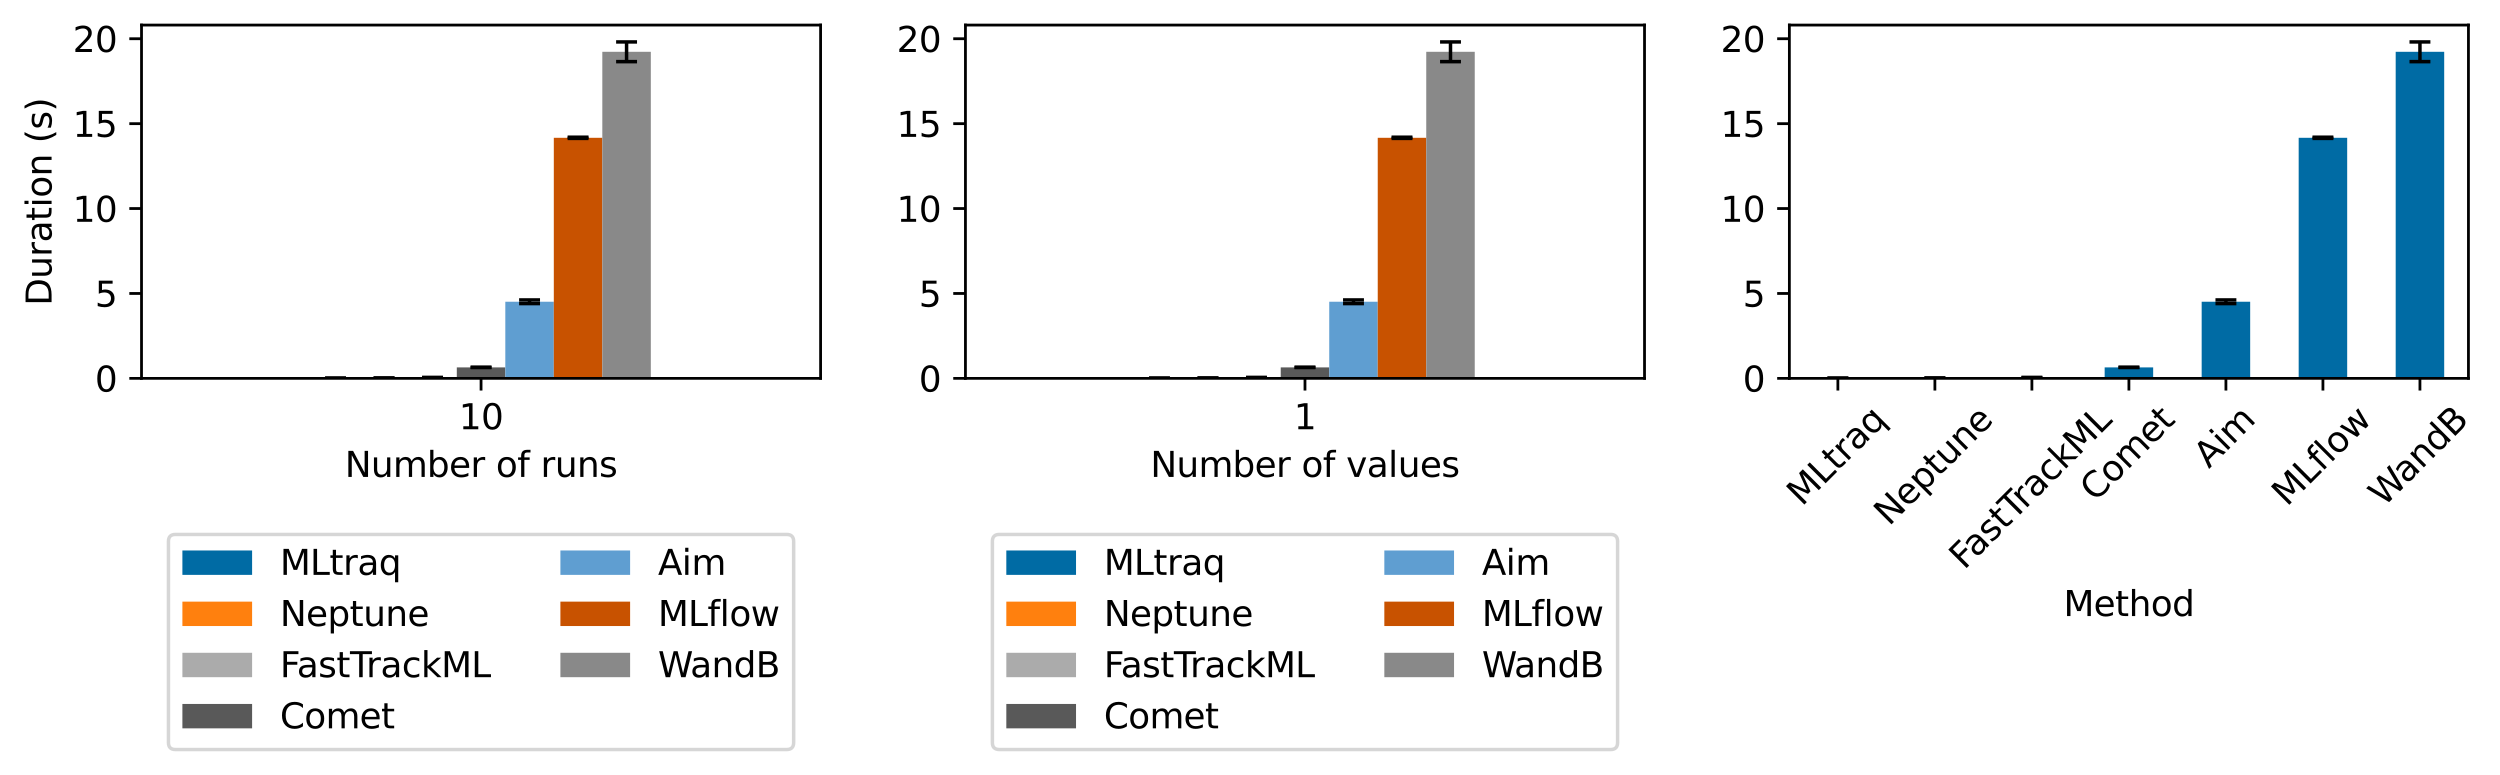 <svg xmlns="http://www.w3.org/2000/svg" xmlns:xlink="http://www.w3.org/1999/xlink" width="956.394" height="296.341" viewBox="0 0 717.296 222.256"><defs><style>*{stroke-linejoin:round;stroke-linecap:butt}</style></defs><g id="figure_1"><path id="patch_1" d="M0 222.256h717.296V0H0z" style="fill:#fff"/><g id="axes_1"><path id="patch_2" d="M40.603 108.56h194.84V7.2H40.603z" style="fill:#fff"/><path id="patch_3" d="M89.313 108.56h13.917v-.06H89.313z" clip-path="url(#p1ded19d9ab)" style="fill:#006ba4"/><path id="patch_4" d="M103.23 108.56h13.917v-.086H103.23z" clip-path="url(#p1ded19d9ab)" style="fill:#ff800e"/><path id="patch_5" d="M117.147 108.56h13.918v-.232h-13.918z" clip-path="url(#p1ded19d9ab)" style="fill:#ababab"/><path id="patch_6" d="M131.065 108.56h13.917v-3.153h-13.917z" clip-path="url(#p1ded19d9ab)" style="fill:#595959"/><path id="patch_7" d="M144.982 108.56h13.917V86.581h-13.917z" clip-path="url(#p1ded19d9ab)" style="fill:#5f9ed1"/><path id="patch_8" d="M158.899 108.56h13.917V39.542h-13.917z" clip-path="url(#p1ded19d9ab)" style="fill:#c85200"/><path id="patch_9" d="M172.816 108.56h13.917V14.855h-13.917z" clip-path="url(#p1ded19d9ab)" style="fill:#898989"/><g id="matplotlib.axis_1"><g id="xtick_1"><g id="line2d_1"><defs><path id="m1cd8686eea" d="M0 0v3.5" style="stroke:#000;stroke-width:.8"/></defs><use xlink:href="#m1cd8686eea" x="138.023" y="108.56" style="stroke:#000;stroke-width:.8"/></g><g id="text_1" transform="matrix(.1 0 0 -.1 131.66 123.158)"><defs><path id="DejaVuSans-31" d="M794 531h1031v3560L703 3866v575l1116 225h631V531h1031V0H794z" transform="scale(.016)"/><path id="DejaVuSans-30" d="M2034 4250q-487 0-733-480-245-479-245-1442 0-959 245-1439 246-480 733-480 491 0 736 480 246 480 246 1439 0 963-246 1442-245 480-736 480m0 500q785 0 1199-621 414-620 414-1801 0-1178-414-1799Q2819-91 2034-91q-784 0-1198 620-414 621-414 1799 0 1181 414 1801 414 621 1198 621" transform="scale(.016)"/></defs><use xlink:href="#DejaVuSans-31"/><use xlink:href="#DejaVuSans-30" x="63.623"/></g></g><g id="text_2" transform="matrix(.1 0 0 -.1 98.942 136.837)"><defs><path id="DejaVuSans-4e" d="M628 4666h850L3547 763v3903h612V0h-850L1241 3903V0H628z" transform="scale(.016)"/><path id="DejaVuSans-75" d="M544 1381v2119h575V1403q0-497 193-746 194-248 582-248 465 0 735 297 271 297 271 810v1984h575V0h-575v538q-209-319-486-474-276-155-642-155-603 0-916 375-312 375-312 1097m1447 2203" transform="scale(.016)"/><path id="DejaVuSans-6d" d="M3328 2828q216 388 516 572t706 184q547 0 844-383 297-382 297-1088V0h-578v2094q0 503-179 746-178 244-543 244-447 0-707-297-259-296-259-809V0h-578v2094q0 506-178 748t-550 242q-441 0-701-298-259-298-259-808V0H581v3500h578v-544q197 322 472 475t653 153q382 0 649-194 267-193 395-562" transform="scale(.016)"/><path id="DejaVuSans-62" d="M3116 1747q0 634-261 995t-717 361q-457 0-718-361t-261-995 261-995 718-361q456 0 717 361t261 995M1159 2969q182 312 458 463 277 152 661 152 638 0 1036-506 399-506 399-1331T3314 415Q2916-91 2278-91q-384 0-661 152-276 152-458 464V0H581v4863h578z" transform="scale(.016)"/><path id="DejaVuSans-65" d="M3597 1894v-281H953q38-594 358-905t892-311q331 0 642 81t618 244V178Q3153 47 2828-22t-659-69q-838 0-1327 487-489 488-489 1320 0 859 464 1363 464 505 1252 505 706 0 1117-455 411-454 411-1235m-575 169q-6 471-264 752-258 282-683 282-481 0-770-272t-333-766z" transform="scale(.016)"/><path id="DejaVuSans-72" d="M2631 2963q-97 56-211 82-114 27-251 27-488 0-749-317t-261-911V0H581v3500h578v-544q182 319 472 473 291 155 707 155 59 0 131-8 72-7 159-23z" transform="scale(.016)"/><path id="DejaVuSans-6f" d="M1959 3097q-462 0-731-361t-269-989 267-989q268-361 733-361 460 0 728 362 269 363 269 988 0 622-269 986-268 364-728 364m0 487q750 0 1178-488 429-487 429-1349 0-859-429-1349Q2709-91 1959-91q-753 0-1180 489-426 490-426 1349 0 862 426 1349 427 488 1180 488" transform="scale(.016)"/><path id="DejaVuSans-66" d="M2375 4863v-479h-550q-309 0-430-125-120-125-120-450v-309h947v-447h-947V0H697v3053H147v447h550v244q0 584 272 851 272 268 862 268z" transform="scale(.016)"/><path id="DejaVuSans-6e" d="M3513 2113V0h-575v2094q0 497-194 743-194 247-581 247-466 0-735-297-269-296-269-809V0H581v3500h578v-544q207 316 486 472 280 156 646 156 603 0 912-373 310-373 310-1098" transform="scale(.016)"/><path id="DejaVuSans-73" d="M2834 3397v-544q-243 125-506 187-262 63-544 63-428 0-642-131t-214-394q0-200 153-314t616-217l197-44q612-131 870-370t258-667q0-488-386-773Q2250-91 1575-91q-281 0-586 55T347 128v594q319-166 628-249 309-82 613-82 406 0 624 139 219 139 219 392 0 234-158 359-157 125-692 241l-200 47q-534 112-772 345-237 233-237 639 0 494 350 762 350 269 994 269 318 0 599-47 282-46 519-140" transform="scale(.016)"/></defs><use xlink:href="#DejaVuSans-4e"/><use xlink:href="#DejaVuSans-75" x="74.805"/><use xlink:href="#DejaVuSans-6d" x="138.184"/><use xlink:href="#DejaVuSans-62" x="235.596"/><use xlink:href="#DejaVuSans-65" x="299.072"/><use xlink:href="#DejaVuSans-72" x="360.596"/><use xlink:href="#DejaVuSans-6f" x="433.496"/><use xlink:href="#DejaVuSans-66" x="494.678"/><use xlink:href="#DejaVuSans-72" x="561.67"/><use xlink:href="#DejaVuSans-75" x="602.783"/><use xlink:href="#DejaVuSans-6e" x="666.162"/><use xlink:href="#DejaVuSans-73" x="729.541"/></g></g><g id="matplotlib.axis_2"><g id="ytick_1"><g id="line2d_2"><defs><path id="m141919a4f7" d="M0 0h-3.5" style="stroke:#000;stroke-width:.8"/></defs><use xlink:href="#m141919a4f7" x="40.603" y="108.56" style="stroke:#000;stroke-width:.8"/></g><use xlink:href="#DejaVuSans-30" id="text_3" transform="matrix(.1 0 0 -.1 27.24 112.36)"/></g><g id="ytick_2"><use xlink:href="#m141919a4f7" id="line2d_3" x="40.603" y="84.199" style="stroke:#000;stroke-width:.8"/><g id="text_4" transform="matrix(.1 0 0 -.1 27.24 87.999)"><defs><path id="DejaVuSans-35" d="M691 4666h2478v-532H1269V2991q137 47 274 70 138 23 276 23 781 0 1237-428 457-428 457-1159 0-753-469-1171Q2575-91 1722-91q-294 0-599 50Q819 9 494 109v635q281-153 581-228t634-75q541 0 856 284 316 284 316 772 0 487-316 771-315 285-856 285-253 0-505-56-251-56-513-175z" transform="scale(.016)"/></defs><use xlink:href="#DejaVuSans-35"/></g></g><g id="ytick_3"><use xlink:href="#m141919a4f7" id="line2d_4" x="40.603" y="59.839" style="stroke:#000;stroke-width:.8"/><g id="text_5" transform="matrix(.1 0 0 -.1 20.878 63.638)"><use xlink:href="#DejaVuSans-31"/><use xlink:href="#DejaVuSans-30" x="63.623"/></g></g><g id="ytick_4"><use xlink:href="#m141919a4f7" id="line2d_5" x="40.603" y="35.478" style="stroke:#000;stroke-width:.8"/><g id="text_6" transform="matrix(.1 0 0 -.1 20.878 39.278)"><use xlink:href="#DejaVuSans-31"/><use xlink:href="#DejaVuSans-35" x="63.623"/></g></g><g id="ytick_5"><use xlink:href="#m141919a4f7" id="line2d_6" x="40.603" y="11.118" style="stroke:#000;stroke-width:.8"/><g id="text_7" transform="matrix(.1 0 0 -.1 20.878 14.917)"><defs><path id="DejaVuSans-32" d="M1228 531h2203V0H469v531q359 372 979 998 621 627 780 809 303 340 423 576 121 236 121 464 0 372-261 606-261 235-680 235-297 0-627-103-329-103-704-313v638q381 153 712 231 332 78 607 78 725 0 1156-363 431-362 431-968 0-288-108-546-107-257-392-607-78-91-497-524-418-433-1181-1211" transform="scale(.016)"/></defs><use xlink:href="#DejaVuSans-32"/><use xlink:href="#DejaVuSans-30" x="63.623"/></g></g><g id="text_8" transform="matrix(0 -.1 -.1 0 14.798 87.69)"><defs><path id="DejaVuSans-44" d="M1259 4147V519h763q966 0 1414 437 448 438 448 1382 0 937-448 1373t-1414 436zm-631 519h1297q1356 0 1990-564 635-564 635-1764 0-1207-638-1773Q3275 0 1925 0H628z" transform="scale(.016)"/><path id="DejaVuSans-61" d="M2194 1759q-697 0-966-159t-269-544q0-306 202-486 202-179 548-179 479 0 768 339t289 901v128zm1147 238V0h-575v531q-197-318-491-470T1556-91q-537 0-855 302-317 302-317 808 0 590 395 890 396 300 1180 300h807v57q0 397-261 614t-733 217q-300 0-585-72-284-72-546-216v532q315 122 612 182 297 61 578 61 760 0 1135-394 375-393 375-1193" transform="scale(.016)"/><path id="DejaVuSans-74" d="M1172 4494v-994h1184v-447H1172V1153q0-428 117-550t477-122h590V0h-590q-666 0-919 248-253 249-253 905v1900H172v447h422v994z" transform="scale(.016)"/><path id="DejaVuSans-69" d="M603 3500h575V0H603zm0 1363h575v-729H603z" transform="scale(.016)"/><path id="DejaVuSans-28" d="M1984 4856q-418-718-622-1422-203-703-203-1425 0-721 205-1429t620-1424h-500Q1016-109 783 600T550 2009q0 697 231 1403 232 707 703 1444z" transform="scale(.016)"/><path id="DejaVuSans-29" d="M513 4856h500q468-737 701-1444 233-706 233-1403 0-700-233-1409T1013-844H513q415 716 620 1424t205 1429q0 722-205 1425-205 704-620 1422" transform="scale(.016)"/></defs><use xlink:href="#DejaVuSans-44"/><use xlink:href="#DejaVuSans-75" x="77.002"/><use xlink:href="#DejaVuSans-72" x="140.381"/><use xlink:href="#DejaVuSans-61" x="181.494"/><use xlink:href="#DejaVuSans-74" x="242.773"/><use xlink:href="#DejaVuSans-69" x="281.982"/><use xlink:href="#DejaVuSans-6f" x="309.766"/><use xlink:href="#DejaVuSans-6e" x="370.947"/><use xlink:href="#DejaVuSans-28" x="466.113"/><use xlink:href="#DejaVuSans-73" x="505.127"/><use xlink:href="#DejaVuSans-29" x="557.227"/></g></g><path id="LineCollection_1" d="M96.272 108.509v-.018" clip-path="url(#p1ded19d9ab)" style="fill:none;stroke:#000"/><g id="line2d_7"><defs><path id="m8bafd8859d" d="M3 0h-6" style="stroke:#000"/></defs><g clip-path="url(#p1ded19d9ab)"><use xlink:href="#m8bafd8859d" x="96.272" y="108.509" style="stroke:#000"/></g></g><g id="line2d_8" clip-path="url(#p1ded19d9ab)"><use xlink:href="#m8bafd8859d" x="96.272" y="108.491" style="stroke:#000"/></g><path id="LineCollection_2" d="M110.189 108.485v-.022" clip-path="url(#p1ded19d9ab)" style="fill:none;stroke:#000"/><g id="line2d_9" clip-path="url(#p1ded19d9ab)"><use xlink:href="#m8bafd8859d" x="110.189" y="108.485" style="stroke:#000"/></g><g id="line2d_10" clip-path="url(#p1ded19d9ab)"><use xlink:href="#m8bafd8859d" x="110.189" y="108.463" style="stroke:#000"/></g><path id="LineCollection_3" d="M124.106 108.343v-.03" clip-path="url(#p1ded19d9ab)" style="fill:none;stroke:#000"/><g id="line2d_11" clip-path="url(#p1ded19d9ab)"><use xlink:href="#m8bafd8859d" x="124.106" y="108.343" style="stroke:#000"/></g><g id="line2d_12" clip-path="url(#p1ded19d9ab)"><use xlink:href="#m8bafd8859d" x="124.106" y="108.313" style="stroke:#000"/></g><path id="LineCollection_4" d="M138.023 105.424v-.034" clip-path="url(#p1ded19d9ab)" style="fill:none;stroke:#000"/><g id="line2d_13" clip-path="url(#p1ded19d9ab)"><use xlink:href="#m8bafd8859d" x="138.023" y="105.424" style="stroke:#000"/></g><g id="line2d_14" clip-path="url(#p1ded19d9ab)"><use xlink:href="#m8bafd8859d" x="138.023" y="105.39" style="stroke:#000"/></g><path id="LineCollection_5" d="M151.94 87.107v-1.051" clip-path="url(#p1ded19d9ab)" style="fill:none;stroke:#000"/><g id="line2d_15" clip-path="url(#p1ded19d9ab)"><use xlink:href="#m8bafd8859d" x="151.94" y="87.107" style="stroke:#000"/></g><g id="line2d_16" clip-path="url(#p1ded19d9ab)"><use xlink:href="#m8bafd8859d" x="151.94" y="86.056" style="stroke:#000"/></g><path id="LineCollection_6" d="M165.857 39.709v-.333" clip-path="url(#p1ded19d9ab)" style="fill:none;stroke:#000"/><g id="line2d_17" clip-path="url(#p1ded19d9ab)"><use xlink:href="#m8bafd8859d" x="165.857" y="39.709" style="stroke:#000"/></g><g id="line2d_18" clip-path="url(#p1ded19d9ab)"><use xlink:href="#m8bafd8859d" x="165.857" y="39.376" style="stroke:#000"/></g><path id="LineCollection_7" d="M179.775 17.683v-5.656" clip-path="url(#p1ded19d9ab)" style="fill:none;stroke:#000"/><g id="line2d_19" clip-path="url(#p1ded19d9ab)"><use xlink:href="#m8bafd8859d" x="179.775" y="17.683" style="stroke:#000"/></g><g id="line2d_20" clip-path="url(#p1ded19d9ab)"><use xlink:href="#m8bafd8859d" x="179.775" y="12.027" style="stroke:#000"/></g><path id="patch_10" d="M40.603 108.56V7.2" style="fill:none;stroke:#000;stroke-width:.8;stroke-linejoin:miter;stroke-linecap:square"/><path id="patch_11" d="M235.443 108.56V7.2" style="fill:none;stroke:#000;stroke-width:.8;stroke-linejoin:miter;stroke-linecap:square"/><path id="patch_12" d="M40.603 108.56h194.84" style="fill:none;stroke:#000;stroke-width:.8;stroke-linejoin:miter;stroke-linecap:square"/><path id="patch_13" d="M40.603 7.2h194.84" style="fill:none;stroke:#000;stroke-width:.8;stroke-linejoin:miter;stroke-linecap:square"/><g id="legend_1"><path id="patch_14" d="M50.332 215.056h175.383q2 0 2-2v-57.713q0-2-2-2H50.332q-2 0-2 2v57.713q0 2 2 2z" style="fill:#fff;opacity:.8;stroke:#ccc;stroke-linejoin:miter"/><path id="patch_15" d="M52.332 164.942h20v-7h-20z" style="fill:#006ba4"/><g id="text_9" transform="matrix(.1 0 0 -.1 80.332 164.942)"><defs><path id="DejaVuSans-4d" d="M628 4666h941l1190-3175 1197 3175h941V0h-616v4097L3078 897h-634L1241 4097V0H628z" transform="scale(.016)"/><path id="DejaVuSans-4c" d="M628 4666h631V531h2272V0H628z" transform="scale(.016)"/><path id="DejaVuSans-71" d="M947 1747q0-634 261-995t717-361 718 361q263 361 263 995t-263 995q-262 361-718 361t-717-361-261-995M2906 525q-181-312-458-464-276-152-664-152-634 0-1033 506-398 507-398 1332t398 1331q399 506 1033 506 388 0 664-152 277-151 458-463v531h575v-4831h-575z" transform="scale(.016)"/></defs><use xlink:href="#DejaVuSans-4d"/><use xlink:href="#DejaVuSans-4c" x="86.279"/><use xlink:href="#DejaVuSans-74" x="141.992"/><use xlink:href="#DejaVuSans-72" x="181.201"/><use xlink:href="#DejaVuSans-61" x="222.314"/><use xlink:href="#DejaVuSans-71" x="283.594"/></g><path id="patch_16" d="M52.332 179.62h20v-7h-20z" style="fill:#ff800e"/><g id="text_10" transform="matrix(.1 0 0 -.1 80.332 179.62)"><defs><path id="DejaVuSans-70" d="M1159 525v-1856H581v4831h578v-531q182 312 458 463 277 152 661 152 638 0 1036-506 399-506 399-1331T3314 415Q2916-91 2278-91q-384 0-661 152-276 152-458 464m1957 1222q0 634-261 995t-717 361q-457 0-718-361t-261-995 261-995 718-361q456 0 717 361t261 995" transform="scale(.016)"/></defs><use xlink:href="#DejaVuSans-4e"/><use xlink:href="#DejaVuSans-65" x="74.805"/><use xlink:href="#DejaVuSans-70" x="136.328"/><use xlink:href="#DejaVuSans-74" x="199.805"/><use xlink:href="#DejaVuSans-75" x="239.014"/><use xlink:href="#DejaVuSans-6e" x="302.393"/><use xlink:href="#DejaVuSans-65" x="365.771"/></g><path id="patch_17" d="M52.332 194.298h20v-7h-20z" style="fill:#ababab"/><g id="text_11" transform="matrix(.1 0 0 -.1 80.332 194.298)"><defs><path id="DejaVuSans-46" d="M628 4666h2681v-532H1259V2759h1850v-531H1259V0H628z" transform="scale(.016)"/><path id="DejaVuSans-54" d="M-19 4666h3947v-532H2272V0h-634v4134H-19z" transform="scale(.016)"/><path id="DejaVuSans-63" d="M3122 3366v-538q-244 135-489 202t-495 67q-560 0-870-355-309-354-309-995t309-996q310-354 870-354 250 0 495 67t489 202V134Q2881 22 2623-34q-257-57-548-57-791 0-1257 497-465 497-465 1341 0 856 470 1346 471 491 1290 491 265 0 518-55 253-54 491-163" transform="scale(.016)"/><path id="DejaVuSans-6b" d="M581 4863h578V1991l1716 1509h734L1753 1863 3688 0h-750L1159 1709V0H581z" transform="scale(.016)"/></defs><use xlink:href="#DejaVuSans-46"/><use xlink:href="#DejaVuSans-61" x="48.395"/><use xlink:href="#DejaVuSans-73" x="109.674"/><use xlink:href="#DejaVuSans-74" x="161.773"/><use xlink:href="#DejaVuSans-54" x="200.982"/><use xlink:href="#DejaVuSans-72" x="247.316"/><use xlink:href="#DejaVuSans-61" x="288.43"/><use xlink:href="#DejaVuSans-63" x="349.709"/><use xlink:href="#DejaVuSans-6b" x="404.689"/><use xlink:href="#DejaVuSans-4d" x="462.6"/><use xlink:href="#DejaVuSans-4c" x="548.879"/></g><path id="patch_18" d="M52.332 208.976h20v-7h-20z" style="fill:#595959"/><g id="text_12" transform="matrix(.1 0 0 -.1 80.332 208.976)"><defs><path id="DejaVuSans-43" d="M4122 4306v-665q-319 297-680 443-361 147-767 147-800 0-1225-489t-425-1414q0-922 425-1411t1225-489q406 0 767 147t680 444V359q-331-225-702-338-370-112-782-112-1060 0-1670 648-609 649-609 1771 0 1125 609 1773 610 649 1670 649 418 0 788-111 371-111 696-333" transform="scale(.016)"/></defs><use xlink:href="#DejaVuSans-43"/><use xlink:href="#DejaVuSans-6f" x="69.824"/><use xlink:href="#DejaVuSans-6d" x="131.006"/><use xlink:href="#DejaVuSans-65" x="228.418"/><use xlink:href="#DejaVuSans-74" x="289.941"/></g><path id="patch_19" d="M160.79 164.942h20v-7h-20z" style="fill:#5f9ed1"/><g id="text_13" transform="matrix(.1 0 0 -.1 188.79 164.942)"><defs><path id="DejaVuSans-41" d="m2188 4044-857-2322h1716zm-357 622h716L4325 0h-656l-425 1197H1141L716 0H50z" transform="scale(.016)"/></defs><use xlink:href="#DejaVuSans-41"/><use xlink:href="#DejaVuSans-69" x="68.408"/><use xlink:href="#DejaVuSans-6d" x="96.191"/></g><path id="patch_20" d="M160.79 179.62h20v-7h-20z" style="fill:#c85200"/><g id="text_14" transform="matrix(.1 0 0 -.1 188.79 179.62)"><defs><path id="DejaVuSans-6c" d="M603 4863h575V0H603z" transform="scale(.016)"/><path id="DejaVuSans-77" d="M269 3500h575l719-2731 715 2731h678l719-2731 716 2731h575L4050 0h-678l-753 2869L1863 0h-679z" transform="scale(.016)"/></defs><use xlink:href="#DejaVuSans-4d"/><use xlink:href="#DejaVuSans-4c" x="86.279"/><use xlink:href="#DejaVuSans-66" x="141.992"/><use xlink:href="#DejaVuSans-6c" x="177.197"/><use xlink:href="#DejaVuSans-6f" x="204.98"/><use xlink:href="#DejaVuSans-77" x="266.162"/></g><path id="patch_21" d="M160.79 194.298h20v-7h-20z" style="fill:#898989"/><g id="text_15" transform="matrix(.1 0 0 -.1 188.79 194.298)"><defs><path id="DejaVuSans-57" d="M213 4666h637l981-3944 978 3944h710l981-3944 978 3944h641L4947 0h-794l-984 4050L2175 0h-794z" transform="scale(.016)"/><path id="DejaVuSans-64" d="M2906 2969v1894h575V0h-575v525q-181-312-458-464-276-152-664-152-634 0-1033 506-398 507-398 1332t398 1331q399 506 1033 506 388 0 664-152 277-151 458-463M947 1747q0-634 261-995t717-361 718 361q263 361 263 995t-263 995q-262 361-718 361t-717-361-261-995" transform="scale(.016)"/><path id="DejaVuSans-42" d="M1259 2228V519h1013q509 0 754 211 246 211 246 645 0 438-246 645-245 208-754 208zm0 1919V2741h935q462 0 688 173 227 174 227 530 0 353-227 528-226 175-688 175zm-631 519h1613q722 0 1112-300 391-300 391-853 0-429-200-682t-588-315q466-100 724-418 258-317 258-792 0-625-425-966Q3088 0 2303 0H628z" transform="scale(.016)"/></defs><use xlink:href="#DejaVuSans-57"/><use xlink:href="#DejaVuSans-61" x="92.502"/><use xlink:href="#DejaVuSans-6e" x="153.781"/><use xlink:href="#DejaVuSans-64" x="217.16"/><use xlink:href="#DejaVuSans-42" x="280.637"/></g></g></g><g id="axes_2"><path id="patch_22" d="M277.003 108.56h194.84V7.2h-194.84z" style="fill:#fff"/><path id="patch_23" d="M325.713 108.56h13.917v-.06h-13.917z" clip-path="url(#p5cdc1ee715)" style="fill:#006ba4"/><path id="patch_24" d="M339.63 108.56h13.917v-.086H339.63z" clip-path="url(#p5cdc1ee715)" style="fill:#ff800e"/><path id="patch_25" d="M353.547 108.56h13.918v-.232h-13.918z" clip-path="url(#p5cdc1ee715)" style="fill:#ababab"/><path id="patch_26" d="M367.465 108.56h13.917v-3.153h-13.917z" clip-path="url(#p5cdc1ee715)" style="fill:#595959"/><path id="patch_27" d="M381.382 108.56h13.917V86.581h-13.917z" clip-path="url(#p5cdc1ee715)" style="fill:#5f9ed1"/><path id="patch_28" d="M395.299 108.56h13.917V39.542h-13.917z" clip-path="url(#p5cdc1ee715)" style="fill:#c85200"/><path id="patch_29" d="M409.216 108.56h13.917V14.855h-13.917z" clip-path="url(#p5cdc1ee715)" style="fill:#898989"/><g id="matplotlib.axis_3"><g id="xtick_2"><use xlink:href="#m1cd8686eea" id="line2d_21" x="374.423" y="108.56" style="stroke:#000;stroke-width:.8"/><use xlink:href="#DejaVuSans-31" id="text_16" transform="matrix(.1 0 0 -.1 371.242 123.158)"/></g><g id="text_17" transform="matrix(.1 0 0 -.1 330.077 136.837)"><defs><path id="DejaVuSans-76" d="M191 3500h609L1894 563l1094 2937h609L2284 0h-781z" transform="scale(.016)"/></defs><use xlink:href="#DejaVuSans-4e"/><use xlink:href="#DejaVuSans-75" x="74.805"/><use xlink:href="#DejaVuSans-6d" x="138.184"/><use xlink:href="#DejaVuSans-62" x="235.596"/><use xlink:href="#DejaVuSans-65" x="299.072"/><use xlink:href="#DejaVuSans-72" x="360.596"/><use xlink:href="#DejaVuSans-6f" x="433.496"/><use xlink:href="#DejaVuSans-66" x="494.678"/><use xlink:href="#DejaVuSans-76" x="561.67"/><use xlink:href="#DejaVuSans-61" x="620.85"/><use xlink:href="#DejaVuSans-6c" x="682.129"/><use xlink:href="#DejaVuSans-75" x="709.912"/><use xlink:href="#DejaVuSans-65" x="773.291"/><use xlink:href="#DejaVuSans-73" x="834.814"/></g></g><g id="matplotlib.axis_4"><g id="ytick_6"><use xlink:href="#m141919a4f7" id="line2d_22" x="277.003" y="108.56" style="stroke:#000;stroke-width:.8"/><use xlink:href="#DejaVuSans-30" id="text_18" transform="matrix(.1 0 0 -.1 263.64 112.36)"/></g><g id="ytick_7"><use xlink:href="#m141919a4f7" id="line2d_23" x="277.003" y="84.199" style="stroke:#000;stroke-width:.8"/><use xlink:href="#DejaVuSans-35" id="text_19" transform="matrix(.1 0 0 -.1 263.64 87.999)"/></g><g id="ytick_8"><use xlink:href="#m141919a4f7" id="line2d_24" x="277.003" y="59.839" style="stroke:#000;stroke-width:.8"/><g id="text_20" transform="matrix(.1 0 0 -.1 257.278 63.638)"><use xlink:href="#DejaVuSans-31"/><use xlink:href="#DejaVuSans-30" x="63.623"/></g></g><g id="ytick_9"><use xlink:href="#m141919a4f7" id="line2d_25" x="277.003" y="35.478" style="stroke:#000;stroke-width:.8"/><g id="text_21" transform="matrix(.1 0 0 -.1 257.278 39.278)"><use xlink:href="#DejaVuSans-31"/><use xlink:href="#DejaVuSans-35" x="63.623"/></g></g><g id="ytick_10"><use xlink:href="#m141919a4f7" id="line2d_26" x="277.003" y="11.118" style="stroke:#000;stroke-width:.8"/><g id="text_22" transform="matrix(.1 0 0 -.1 257.278 14.917)"><use xlink:href="#DejaVuSans-32"/><use xlink:href="#DejaVuSans-30" x="63.623"/></g></g></g><path id="LineCollection_8" d="M332.672 108.509v-.018" clip-path="url(#p5cdc1ee715)" style="fill:none;stroke:#000"/><g id="line2d_27" clip-path="url(#p5cdc1ee715)"><use xlink:href="#m8bafd8859d" x="332.672" y="108.509" style="stroke:#000"/></g><g id="line2d_28" clip-path="url(#p5cdc1ee715)"><use xlink:href="#m8bafd8859d" x="332.672" y="108.491" style="stroke:#000"/></g><path id="LineCollection_9" d="M346.589 108.485v-.022" clip-path="url(#p5cdc1ee715)" style="fill:none;stroke:#000"/><g id="line2d_29" clip-path="url(#p5cdc1ee715)"><use xlink:href="#m8bafd8859d" x="346.589" y="108.485" style="stroke:#000"/></g><g id="line2d_30" clip-path="url(#p5cdc1ee715)"><use xlink:href="#m8bafd8859d" x="346.589" y="108.463" style="stroke:#000"/></g><path id="LineCollection_10" d="M360.506 108.343v-.03" clip-path="url(#p5cdc1ee715)" style="fill:none;stroke:#000"/><g id="line2d_31" clip-path="url(#p5cdc1ee715)"><use xlink:href="#m8bafd8859d" x="360.506" y="108.343" style="stroke:#000"/></g><g id="line2d_32" clip-path="url(#p5cdc1ee715)"><use xlink:href="#m8bafd8859d" x="360.506" y="108.313" style="stroke:#000"/></g><path id="LineCollection_11" d="M374.423 105.424v-.034" clip-path="url(#p5cdc1ee715)" style="fill:none;stroke:#000"/><g id="line2d_33" clip-path="url(#p5cdc1ee715)"><use xlink:href="#m8bafd8859d" x="374.423" y="105.424" style="stroke:#000"/></g><g id="line2d_34" clip-path="url(#p5cdc1ee715)"><use xlink:href="#m8bafd8859d" x="374.423" y="105.39" style="stroke:#000"/></g><path id="LineCollection_12" d="M388.34 87.107v-1.051" clip-path="url(#p5cdc1ee715)" style="fill:none;stroke:#000"/><g id="line2d_35" clip-path="url(#p5cdc1ee715)"><use xlink:href="#m8bafd8859d" x="388.34" y="87.107" style="stroke:#000"/></g><g id="line2d_36" clip-path="url(#p5cdc1ee715)"><use xlink:href="#m8bafd8859d" x="388.34" y="86.056" style="stroke:#000"/></g><path id="LineCollection_13" d="M402.257 39.709v-.333" clip-path="url(#p5cdc1ee715)" style="fill:none;stroke:#000"/><g id="line2d_37" clip-path="url(#p5cdc1ee715)"><use xlink:href="#m8bafd8859d" x="402.257" y="39.709" style="stroke:#000"/></g><g id="line2d_38" clip-path="url(#p5cdc1ee715)"><use xlink:href="#m8bafd8859d" x="402.257" y="39.376" style="stroke:#000"/></g><path id="LineCollection_14" d="M416.175 17.683v-5.656" clip-path="url(#p5cdc1ee715)" style="fill:none;stroke:#000"/><g id="line2d_39" clip-path="url(#p5cdc1ee715)"><use xlink:href="#m8bafd8859d" x="416.175" y="17.683" style="stroke:#000"/></g><g id="line2d_40" clip-path="url(#p5cdc1ee715)"><use xlink:href="#m8bafd8859d" x="416.175" y="12.027" style="stroke:#000"/></g><path id="patch_30" d="M277.003 108.56V7.2" style="fill:none;stroke:#000;stroke-width:.8;stroke-linejoin:miter;stroke-linecap:square"/><path id="patch_31" d="M471.843 108.56V7.2" style="fill:none;stroke:#000;stroke-width:.8;stroke-linejoin:miter;stroke-linecap:square"/><path id="patch_32" d="M277.003 108.56h194.84" style="fill:none;stroke:#000;stroke-width:.8;stroke-linejoin:miter;stroke-linecap:square"/><path id="patch_33" d="M277.003 7.2h194.84" style="fill:none;stroke:#000;stroke-width:.8;stroke-linejoin:miter;stroke-linecap:square"/><g id="legend_2"><path id="patch_34" d="M286.732 215.056h175.383q2 0 2-2v-57.713q0-2-2-2H286.732q-2 0-2 2v57.713q0 2 2 2z" style="fill:#fff;opacity:.8;stroke:#ccc;stroke-linejoin:miter"/><path id="patch_35" d="M288.732 164.942h20v-7h-20z" style="fill:#006ba4"/><g id="text_23" transform="matrix(.1 0 0 -.1 316.732 164.942)"><use xlink:href="#DejaVuSans-4d"/><use xlink:href="#DejaVuSans-4c" x="86.279"/><use xlink:href="#DejaVuSans-74" x="141.992"/><use xlink:href="#DejaVuSans-72" x="181.201"/><use xlink:href="#DejaVuSans-61" x="222.314"/><use xlink:href="#DejaVuSans-71" x="283.594"/></g><path id="patch_36" d="M288.732 179.62h20v-7h-20z" style="fill:#ff800e"/><g id="text_24" transform="matrix(.1 0 0 -.1 316.732 179.62)"><use xlink:href="#DejaVuSans-4e"/><use xlink:href="#DejaVuSans-65" x="74.805"/><use xlink:href="#DejaVuSans-70" x="136.328"/><use xlink:href="#DejaVuSans-74" x="199.805"/><use xlink:href="#DejaVuSans-75" x="239.014"/><use xlink:href="#DejaVuSans-6e" x="302.393"/><use xlink:href="#DejaVuSans-65" x="365.771"/></g><path id="patch_37" d="M288.732 194.298h20v-7h-20z" style="fill:#ababab"/><g id="text_25" transform="matrix(.1 0 0 -.1 316.732 194.298)"><use xlink:href="#DejaVuSans-46"/><use xlink:href="#DejaVuSans-61" x="48.395"/><use xlink:href="#DejaVuSans-73" x="109.674"/><use xlink:href="#DejaVuSans-74" x="161.773"/><use xlink:href="#DejaVuSans-54" x="200.982"/><use xlink:href="#DejaVuSans-72" x="247.316"/><use xlink:href="#DejaVuSans-61" x="288.43"/><use xlink:href="#DejaVuSans-63" x="349.709"/><use xlink:href="#DejaVuSans-6b" x="404.689"/><use xlink:href="#DejaVuSans-4d" x="462.6"/><use xlink:href="#DejaVuSans-4c" x="548.879"/></g><path id="patch_38" d="M288.732 208.976h20v-7h-20z" style="fill:#595959"/><g id="text_26" transform="matrix(.1 0 0 -.1 316.732 208.976)"><use xlink:href="#DejaVuSans-43"/><use xlink:href="#DejaVuSans-6f" x="69.824"/><use xlink:href="#DejaVuSans-6d" x="131.006"/><use xlink:href="#DejaVuSans-65" x="228.418"/><use xlink:href="#DejaVuSans-74" x="289.941"/></g><path id="patch_39" d="M397.19 164.942h20v-7h-20z" style="fill:#5f9ed1"/><g id="text_27" transform="matrix(.1 0 0 -.1 425.19 164.942)"><use xlink:href="#DejaVuSans-41"/><use xlink:href="#DejaVuSans-69" x="68.408"/><use xlink:href="#DejaVuSans-6d" x="96.191"/></g><path id="patch_40" d="M397.19 179.62h20v-7h-20z" style="fill:#c85200"/><g id="text_28" transform="matrix(.1 0 0 -.1 425.19 179.62)"><use xlink:href="#DejaVuSans-4d"/><use xlink:href="#DejaVuSans-4c" x="86.279"/><use xlink:href="#DejaVuSans-66" x="141.992"/><use xlink:href="#DejaVuSans-6c" x="177.197"/><use xlink:href="#DejaVuSans-6f" x="204.98"/><use xlink:href="#DejaVuSans-77" x="266.162"/></g><path id="patch_41" d="M397.19 194.298h20v-7h-20z" style="fill:#898989"/><g id="text_29" transform="matrix(.1 0 0 -.1 425.19 194.298)"><use xlink:href="#DejaVuSans-57"/><use xlink:href="#DejaVuSans-61" x="92.502"/><use xlink:href="#DejaVuSans-6e" x="153.781"/><use xlink:href="#DejaVuSans-64" x="217.16"/><use xlink:href="#DejaVuSans-42" x="280.637"/></g></g></g><g id="axes_3"><path id="patch_42" d="M513.403 108.56h194.84V7.2h-194.84z" style="fill:#fff"/><path id="patch_43" d="M520.362 108.56h13.917v-.06h-13.917z" clip-path="url(#p00882d8999)" style="fill:#006ba4"/><path id="patch_44" d="M548.196 108.56h13.917v-.086h-13.917z" clip-path="url(#p00882d8999)" style="fill:#006ba4"/><path id="patch_45" d="M576.03 108.56h13.917v-.232H576.03z" clip-path="url(#p00882d8999)" style="fill:#006ba4"/><path id="patch_46" d="M603.865 108.56h13.917v-3.153h-13.917z" clip-path="url(#p00882d8999)" style="fill:#006ba4"/><path id="patch_47" d="M631.699 108.56h13.917V86.581h-13.917z" clip-path="url(#p00882d8999)" style="fill:#006ba4"/><path id="patch_48" d="M659.533 108.56h13.917V39.542h-13.917z" clip-path="url(#p00882d8999)" style="fill:#006ba4"/><path id="patch_49" d="M687.367 108.56h13.918V14.855h-13.918z" clip-path="url(#p00882d8999)" style="fill:#006ba4"/><g id="matplotlib.axis_5"><g id="xtick_3"><use xlink:href="#m1cd8686eea" id="line2d_41" x="527.32" y="108.56" style="stroke:#000;stroke-width:.8"/><g id="text_30" transform="scale(.1 -.1)rotate(45 4341.04 5513.371)"><use xlink:href="#DejaVuSans-4d"/><use xlink:href="#DejaVuSans-4c" x="86.279"/><use xlink:href="#DejaVuSans-74" x="141.992"/><use xlink:href="#DejaVuSans-72" x="181.201"/><use xlink:href="#DejaVuSans-61" x="222.314"/><use xlink:href="#DejaVuSans-71" x="283.594"/></g></g><g id="xtick_4"><use xlink:href="#m1cd8686eea" id="line2d_42" x="555.155" y="108.56" style="stroke:#000;stroke-width:.8"/><g id="text_31" transform="scale(.1 -.1)rotate(45 4534.513 5786.752)"><use xlink:href="#DejaVuSans-4e"/><use xlink:href="#DejaVuSans-65" x="74.805"/><use xlink:href="#DejaVuSans-70" x="136.328"/><use xlink:href="#DejaVuSans-74" x="199.805"/><use xlink:href="#DejaVuSans-75" x="239.014"/><use xlink:href="#DejaVuSans-6e" x="302.393"/><use xlink:href="#DejaVuSans-65" x="365.771"/></g></g><g id="xtick_5"><use xlink:href="#m1cd8686eea" id="line2d_43" x="582.989" y="108.56" style="stroke:#000;stroke-width:.8"/><g id="text_32" transform="scale(.1 -.1)rotate(45 4793.654 5984.416)"><use xlink:href="#DejaVuSans-46"/><use xlink:href="#DejaVuSans-61" x="48.395"/><use xlink:href="#DejaVuSans-73" x="109.674"/><use xlink:href="#DejaVuSans-74" x="161.773"/><use xlink:href="#DejaVuSans-54" x="200.982"/><use xlink:href="#DejaVuSans-72" x="247.316"/><use xlink:href="#DejaVuSans-61" x="288.43"/><use xlink:href="#DejaVuSans-63" x="349.709"/><use xlink:href="#DejaVuSans-6b" x="404.689"/><use xlink:href="#DejaVuSans-4d" x="462.6"/><use xlink:href="#DejaVuSans-4c" x="548.879"/></g></g><g id="xtick_6"><use xlink:href="#m1cd8686eea" id="line2d_44" x="610.823" y="108.56" style="stroke:#000;stroke-width:.8"/><g id="text_33" transform="scale(.1 -.1)rotate(45 4746.426 6535.325)"><use xlink:href="#DejaVuSans-43"/><use xlink:href="#DejaVuSans-6f" x="69.824"/><use xlink:href="#DejaVuSans-6d" x="131.006"/><use xlink:href="#DejaVuSans-65" x="228.418"/><use xlink:href="#DejaVuSans-74" x="289.941"/></g></g><g id="xtick_7"><use xlink:href="#m1cd8686eea" id="line2d_45" x="638.657" y="108.56" style="stroke:#000;stroke-width:.8"/><g id="text_34" transform="scale(.1 -.1)rotate(45 4793.852 6977.098)"><use xlink:href="#DejaVuSans-41"/><use xlink:href="#DejaVuSans-69" x="68.408"/><use xlink:href="#DejaVuSans-6d" x="96.191"/></g></g><g id="xtick_8"><use xlink:href="#m1cd8686eea" id="line2d_46" x="666.492" y="108.56" style="stroke:#000;stroke-width:.8"/><g id="text_35" transform="scale(.1 -.1)rotate(45 5037.49 7192.636)"><use xlink:href="#DejaVuSans-4d"/><use xlink:href="#DejaVuSans-4c" x="86.279"/><use xlink:href="#DejaVuSans-66" x="141.992"/><use xlink:href="#DejaVuSans-6c" x="177.197"/><use xlink:href="#DejaVuSans-6f" x="204.98"/><use xlink:href="#DejaVuSans-77" x="266.162"/></g></g><g id="xtick_9"><use xlink:href="#m1cd8686eea" id="line2d_47" x="694.326" y="108.56" style="stroke:#000;stroke-width:.8"/><g id="text_36" transform="scale(.1 -.1)rotate(45 5177.54 7527.614)"><use xlink:href="#DejaVuSans-57"/><use xlink:href="#DejaVuSans-61" x="92.502"/><use xlink:href="#DejaVuSans-6e" x="153.781"/><use xlink:href="#DejaVuSans-64" x="217.16"/><use xlink:href="#DejaVuSans-42" x="280.637"/></g></g><g id="text_37" transform="matrix(.1 0 0 -.1 592.07 176.752)"><defs><path id="DejaVuSans-68" d="M3513 2113V0h-575v2094q0 497-194 743-194 247-581 247-466 0-735-297-269-296-269-809V0H581v4863h578V2956q207 316 486 472 280 156 646 156 603 0 912-373 310-373 310-1098" transform="scale(.016)"/></defs><use xlink:href="#DejaVuSans-4d"/><use xlink:href="#DejaVuSans-65" x="86.279"/><use xlink:href="#DejaVuSans-74" x="147.803"/><use xlink:href="#DejaVuSans-68" x="187.012"/><use xlink:href="#DejaVuSans-6f" x="250.391"/><use xlink:href="#DejaVuSans-64" x="311.572"/></g></g><g id="matplotlib.axis_6"><g id="ytick_11"><use xlink:href="#m141919a4f7" id="line2d_48" x="513.403" y="108.56" style="stroke:#000;stroke-width:.8"/><use xlink:href="#DejaVuSans-30" id="text_38" transform="matrix(.1 0 0 -.1 500.04 112.36)"/></g><g id="ytick_12"><use xlink:href="#m141919a4f7" id="line2d_49" x="513.403" y="84.199" style="stroke:#000;stroke-width:.8"/><use xlink:href="#DejaVuSans-35" id="text_39" transform="matrix(.1 0 0 -.1 500.04 87.999)"/></g><g id="ytick_13"><use xlink:href="#m141919a4f7" id="line2d_50" x="513.403" y="59.839" style="stroke:#000;stroke-width:.8"/><g id="text_40" transform="matrix(.1 0 0 -.1 493.678 63.638)"><use xlink:href="#DejaVuSans-31"/><use xlink:href="#DejaVuSans-30" x="63.623"/></g></g><g id="ytick_14"><use xlink:href="#m141919a4f7" id="line2d_51" x="513.403" y="35.478" style="stroke:#000;stroke-width:.8"/><g id="text_41" transform="matrix(.1 0 0 -.1 493.678 39.278)"><use xlink:href="#DejaVuSans-31"/><use xlink:href="#DejaVuSans-35" x="63.623"/></g></g><g id="ytick_15"><use xlink:href="#m141919a4f7" id="line2d_52" x="513.403" y="11.118" style="stroke:#000;stroke-width:.8"/><g id="text_42" transform="matrix(.1 0 0 -.1 493.678 14.917)"><use xlink:href="#DejaVuSans-32"/><use xlink:href="#DejaVuSans-30" x="63.623"/></g></g></g><path id="LineCollection_15" d="M527.32 108.509v-.018m27.835-.006v-.022m27.834-.12v-.03m27.834-2.889v-.034m27.834-18.283v-1.051m27.835-46.347v-.333m27.834-21.693v-5.656" clip-path="url(#p00882d8999)" style="fill:none;stroke:#000"/><g id="line2d_53" clip-path="url(#p00882d8999)"><use xlink:href="#m8bafd8859d" x="527.32" y="108.509" style="stroke:#000"/><use xlink:href="#m8bafd8859d" x="555.155" y="108.485" style="stroke:#000"/><use xlink:href="#m8bafd8859d" x="582.989" y="108.343" style="stroke:#000"/><use xlink:href="#m8bafd8859d" x="610.823" y="105.424" style="stroke:#000"/><use xlink:href="#m8bafd8859d" x="638.657" y="87.107" style="stroke:#000"/><use xlink:href="#m8bafd8859d" x="666.492" y="39.709" style="stroke:#000"/><use xlink:href="#m8bafd8859d" x="694.326" y="17.683" style="stroke:#000"/></g><g id="line2d_54" clip-path="url(#p00882d8999)"><use xlink:href="#m8bafd8859d" x="527.32" y="108.491" style="stroke:#000"/><use xlink:href="#m8bafd8859d" x="555.155" y="108.463" style="stroke:#000"/><use xlink:href="#m8bafd8859d" x="582.989" y="108.313" style="stroke:#000"/><use xlink:href="#m8bafd8859d" x="610.823" y="105.39" style="stroke:#000"/><use xlink:href="#m8bafd8859d" x="638.657" y="86.056" style="stroke:#000"/><use xlink:href="#m8bafd8859d" x="666.492" y="39.376" style="stroke:#000"/><use xlink:href="#m8bafd8859d" x="694.326" y="12.027" style="stroke:#000"/></g><path id="patch_50" d="M513.403 108.56V7.2" style="fill:none;stroke:#000;stroke-width:.8;stroke-linejoin:miter;stroke-linecap:square"/><path id="patch_51" d="M708.243 108.56V7.2" style="fill:none;stroke:#000;stroke-width:.8;stroke-linejoin:miter;stroke-linecap:square"/><path id="patch_52" d="M513.403 108.56h194.84" style="fill:none;stroke:#000;stroke-width:.8;stroke-linejoin:miter;stroke-linecap:square"/><path id="patch_53" d="M513.403 7.2h194.84" style="fill:none;stroke:#000;stroke-width:.8;stroke-linejoin:miter;stroke-linecap:square"/></g></g><defs><clipPath id="p1ded19d9ab"><path d="M40.603 7.2h194.84v101.36H40.603z"/></clipPath><clipPath id="p5cdc1ee715"><path d="M277.003 7.2h194.84v101.36h-194.84z"/></clipPath><clipPath id="p00882d8999"><path d="M513.403 7.2h194.84v101.36h-194.84z"/></clipPath></defs></svg>